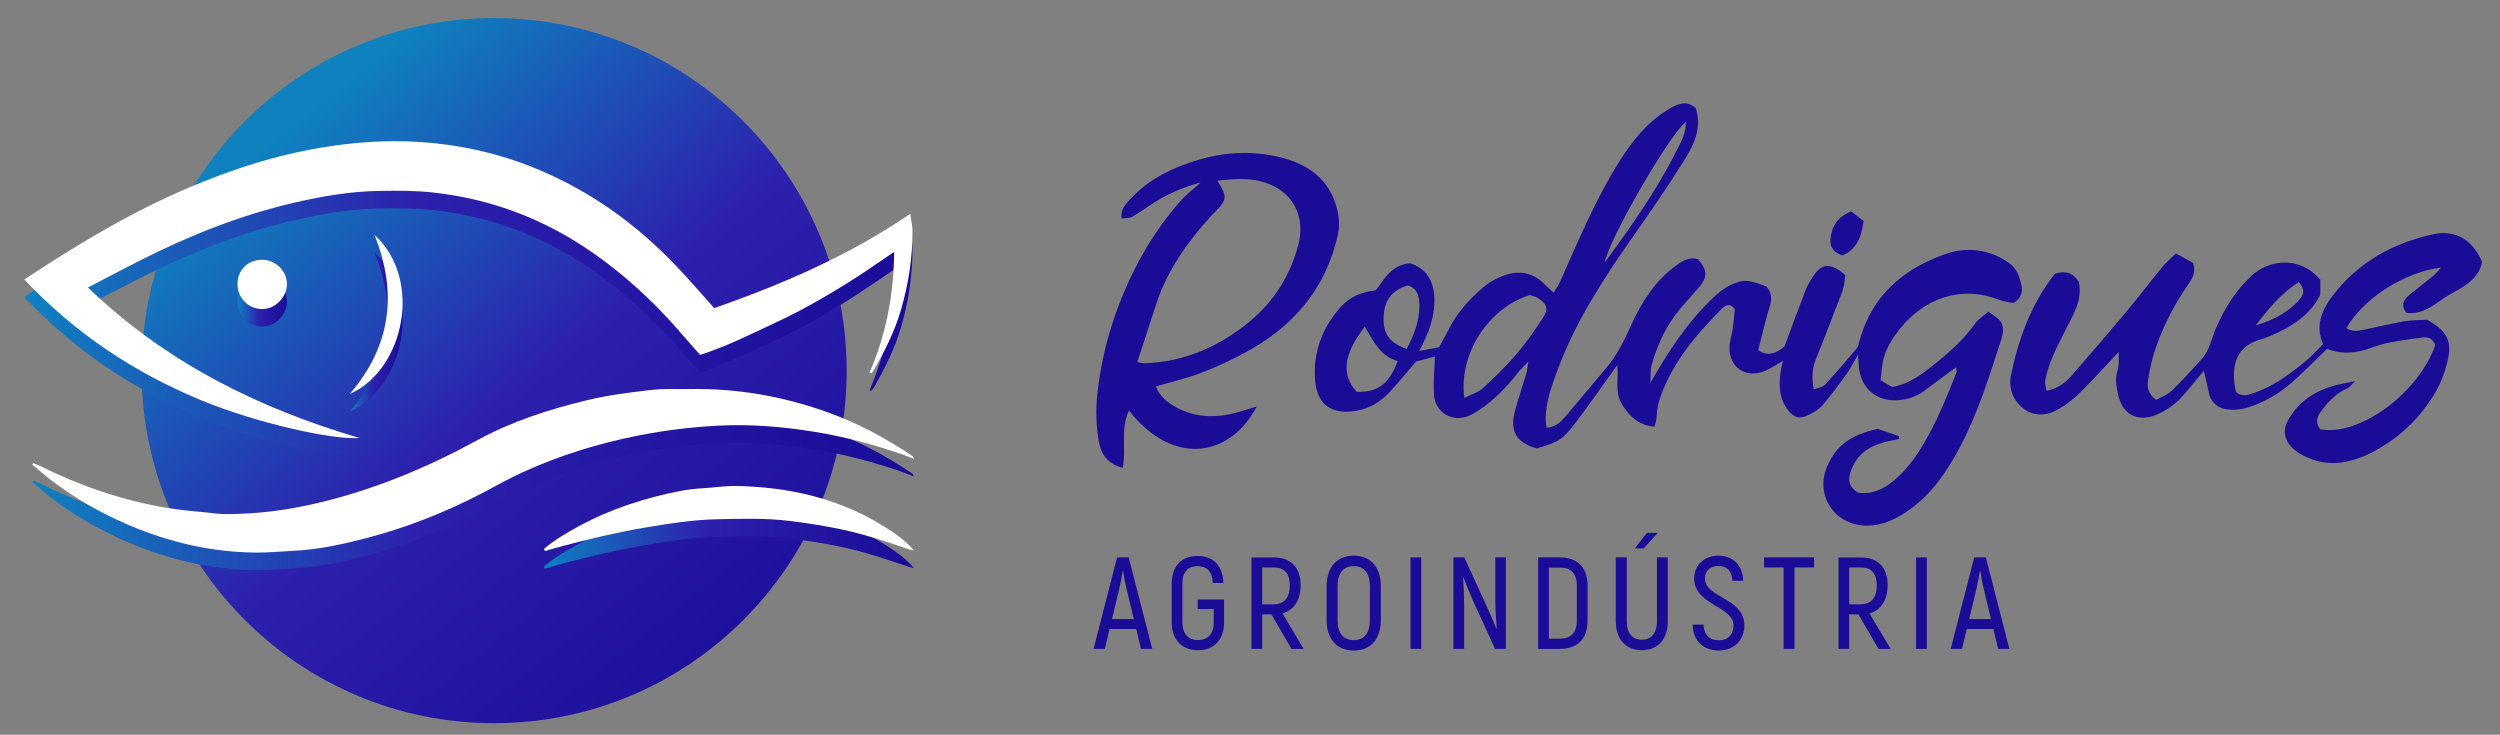 <?xml version="1.0" encoding="UTF-8"?>
<svg xmlns="http://www.w3.org/2000/svg" version="1.1" xmlns:xlink="http://www.w3.org/1999/xlink" viewBox="0 0 554.94 163.09">
  <rect x="0" y="0" width="554.94" height="163.09" fill="#808080" stroke="none"/>
  <defs>
    <style>
      .cls-1 {
        fill: url(#Gradiente_sem_nome_51-6);
      }

      .cls-2 {
        fill: #fff;
      }

      .cls-3 {
        fill: url(#Gradiente_sem_nome_51-5);
      }

      .cls-4 {
        fill: url(#Gradiente_sem_nome_51-2);
      }

      .cls-5 {
        fill: url(#Gradiente_sem_nome_51-3);
      }

      .cls-6 {
        fill: #1a0c97;
      }

      .cls-7 {
        fill: url(#Gradiente_sem_nome_51);
      }

      .cls-8 {
        fill: url(#Gradiente_sem_nome_51-4);
      }
    </style>
    <linearGradient id="Gradiente_sem_nome_51" data-name="Gradiente sem nome 51" x1="65.79" y1="27.33" x2="174.06" y2="162.85" gradientUnits="userSpaceOnUse">
      <stop offset="0" stop-color="#0f81bf"/>
      <stop offset=".44" stop-color="#2d20ad"/>
      <stop offset="1" stop-color="#1a0c97"/>
    </linearGradient>
    <linearGradient id="Gradiente_sem_nome_51-2" data-name="Gradiente sem nome 51" x1="5.42" y1="68.18" x2="202.54" y2="68.18" xlink:href="#Gradiente_sem_nome_51"/>
    <linearGradient id="Gradiente_sem_nome_51-3" data-name="Gradiente sem nome 51" x1="7.13" y1="108.41" x2="202.84" y2="108.41" xlink:href="#Gradiente_sem_nome_51"/>
    <linearGradient id="Gradiente_sem_nome_51-4" data-name="Gradiente sem nome 51" x1="120.76" y1="118.99" x2="202.9" y2="118.99" xlink:href="#Gradiente_sem_nome_51"/>
    <linearGradient id="Gradiente_sem_nome_51-5" data-name="Gradiente sem nome 51" x1="77.64" y1="73.69" x2="89.36" y2="73.69" xlink:href="#Gradiente_sem_nome_51"/>
    <linearGradient id="Gradiente_sem_nome_51-6" data-name="Gradiente sem nome 51" x1="52.71" y1="67.03" x2="63.68" y2="67.03" xlink:href="#Gradiente_sem_nome_51"/>
  </defs>
  <!-- Generator: Adobe Illustrator 28.7.5, SVG Export Plug-In . SVG Version: 1.2.0 Build 176)  -->
  <g>
    <g id="Camada_1">
      <g>
        <g>
          <circle class="cls-7" cx="109.68" cy="82.27" r="78.26"/>
          <g>
            <path class="cls-4" d="M158.57,72.29c15.15-5.32,29.83-11.62,43.48-20.92.2,1.44.48,2.55.49,3.67.04,6.03-.87,11.94-2.57,17.72-1.37,4.67-3.54,8.99-5.94,13.2-.16.28-.39.52-.6.77-.02.02-.11-.01-.44-.05,3.68-8.47,5.4-17.29,5.5-26.87-3.64,2.44-6.89,4.75-10.28,6.86-3.49,2.17-7.05,4.26-10.68,6.18-3.56,1.88-7.24,3.53-10.88,5.25-3.63,1.71-7.31,3.33-11.25,4.57-1.43-1.62-2.8-3.14-4.13-4.69-5-5.85-10.53-11.12-16.67-15.78-6.94-5.28-14.48-9.4-22.73-12.15-5.07-1.69-10.27-2.8-15.61-3.4-4.04-.46-8.07-.44-12.11-.37-6.44.1-12.75,1.2-19.01,2.65-11.98,2.79-23.31,7.34-34.25,12.89-3.73,1.89-7.43,3.85-11.37,5.9,17.27,16.61,37.77,26.79,60.27,33.4-5.73.5-22.75-3.24-35.19-8.39-14.86-6.16-27.98-14.87-39.2-26.79,1.67-1.09,3.22-2.13,4.79-3.13,8.68-5.53,17.52-10.78,26.88-15.11,10.85-5.01,22.04-8.94,33.87-10.97,7.44-1.27,14.91-1.8,22.41-1.3,8.73.58,17.2,2.46,25.35,5.78,12.27,5,22.74,12.54,31.78,22.13,2.71,2.87,5.29,5.87,8.08,8.98Z"/>
            <path class="cls-5" d="M7.35,106.69c.49.2.99.37,1.47.61,9.02,4.49,18.46,7.72,28.41,9.37,2.91.48,5.87.7,8.81,1.01,1.39.15,2.78.34,4.18.34,6.94,0,13.78-.9,20.51-2.51,12.39-2.95,24.07-7.8,35.21-13.89,7.65-4.18,15.79-6.8,24.19-8.84,4.73-1.15,9.53-1.76,14.34-2.31,2.94-.34,5.94-.16,8.91-.21,10.3-.16,20.29,1.6,29.99,5.03,6.86,2.43,13.22,5.81,19.23,9.9.09.06.1.23.25.58-.98-.39-1.78-.74-2.6-1.02-6.37-2.19-12.85-3.93-19.52-5.01-7.02-1.13-14.07-1.72-21.17-1.36-5.99.3-11.93,1.03-17.84,2.19-8.9,1.76-17.5,4.41-25.75,8.18-3.06,1.4-5.99,3.08-8.98,4.64-8.12,4.22-16.58,7.57-25.43,9.89-5.32,1.4-10.68,2.6-16.21,2.87-2.8.14-5.59.43-8.38.41-9.91-.06-19.38-2.26-28.47-6.15-6.08-2.6-11.8-5.84-17.06-9.85-1.47-1.12-2.86-2.35-4.29-3.53.07-.12.15-.24.22-.35Z"/>
            <path class="cls-8" d="M120.76,125.73c2.33-1.97,4.95-3.51,7.61-4.96,7.27-3.96,15.07-6.45,23.18-7.99,2.01-.38,4.08-.46,6.13-.63,1.97-.17,3.94-.43,5.9-.38,5.51.14,10.95.73,16.33,2.09,6.86,1.74,13.17,4.54,18.93,8.62,1.45,1.03,2.82,2.18,4.05,3.62-.44-.11-.9-.17-1.32-.32-4.81-1.65-9.62-3.27-14.61-4.33-3.85-.82-7.72-1.43-11.64-1.91-5.35-.66-10.71-.5-16.06-.38-5.34.11-10.62.93-15.9,1.82-6.23,1.05-12.36,2.51-18.46,4.12-1.32.35-2.64.75-3.95,1.12-.06-.16-.13-.32-.19-.49Z"/>
            <path class="cls-3" d="M77.64,91.35c9.29-10.82,10.56-22.59,5.5-35.32,10.82,9.92,6.6,29.97-5.5,35.32Z"/>
            <path class="cls-1" d="M58.16,61.56c3.01,0,5.57,2.49,5.53,5.46-.04,2.79-2.52,5.52-5.55,5.48-3.02-.04-5.43-2.48-5.42-5.52,0-3.15,2.28-5.41,5.45-5.42Z"/>
          </g>
          <g>
            <path class="cls-2" d="M158.57,68.39c15.15-5.32,29.83-11.62,43.48-20.92.2,1.44.48,2.55.49,3.67.04,6.03-.87,11.94-2.57,17.72-1.37,4.67-3.54,8.99-5.94,13.2-.16.28-.39.52-.6.77-.02.02-.11-.01-.44-.05,3.68-8.47,5.4-17.29,5.5-26.87-3.64,2.44-6.89,4.75-10.28,6.86-3.49,2.17-7.05,4.26-10.68,6.18-3.56,1.88-7.24,3.53-10.88,5.25-3.63,1.71-7.31,3.33-11.25,4.57-1.43-1.62-2.8-3.14-4.13-4.69-5-5.85-10.53-11.12-16.67-15.78-6.94-5.28-14.48-9.4-22.73-12.15-5.07-1.69-10.27-2.8-15.61-3.4-4.04-.46-8.07-.44-12.11-.37-6.44.1-12.75,1.2-19.01,2.65-11.98,2.79-23.31,7.34-34.25,12.89-3.73,1.89-7.43,3.85-11.37,5.9,17.27,16.61,37.77,26.79,60.27,33.4-5.73.5-22.75-3.24-35.19-8.39-14.86-6.16-27.98-14.87-39.2-26.79,1.67-1.09,3.22-2.13,4.79-3.13,8.68-5.53,17.52-10.78,26.88-15.11,10.85-5.01,22.04-8.94,33.87-10.97,7.44-1.27,14.91-1.8,22.41-1.3,8.73.58,17.2,2.46,25.35,5.78,12.27,5,22.74,12.54,31.78,22.13,2.71,2.87,5.29,5.87,8.08,8.98Z"/>
            <path class="cls-2" d="M7.35,102.79c.49.2.99.37,1.47.61,9.02,4.49,18.46,7.72,28.41,9.37,2.91.48,5.87.7,8.81,1.01,1.39.15,2.78.34,4.18.34,6.94,0,13.78-.9,20.51-2.51,12.39-2.95,24.07-7.8,35.21-13.89,7.65-4.18,15.79-6.8,24.19-8.84,4.73-1.15,9.53-1.76,14.34-2.31,2.94-.34,5.94-.16,8.91-.21,10.3-.16,20.29,1.6,29.99,5.03,6.86,2.43,13.22,5.81,19.23,9.9.09.06.1.23.25.58-.98-.39-1.78-.74-2.6-1.02-6.37-2.19-12.85-3.93-19.52-5.01-7.02-1.13-14.07-1.72-21.17-1.36-5.99.3-11.93,1.03-17.84,2.19-8.9,1.76-17.5,4.41-25.75,8.18-3.06,1.4-5.99,3.08-8.98,4.64-8.12,4.22-16.58,7.57-25.43,9.89-5.32,1.4-10.68,2.6-16.21,2.87-2.8.14-5.59.43-8.38.41-9.91-.06-19.38-2.26-28.47-6.15-6.08-2.6-11.8-5.84-17.06-9.85-1.47-1.12-2.86-2.35-4.29-3.53.07-.12.15-.24.22-.35Z"/>
            <path class="cls-2" d="M120.76,121.83c2.33-1.97,4.95-3.51,7.61-4.96,7.27-3.96,15.07-6.45,23.18-7.99,2.01-.38,4.08-.46,6.13-.63,1.97-.17,3.94-.43,5.9-.38,5.51.14,10.95.73,16.33,2.09,6.86,1.74,13.17,4.54,18.93,8.62,1.45,1.03,2.82,2.18,4.05,3.62-.44-.11-.9-.17-1.32-.32-4.81-1.65-9.62-3.27-14.61-4.33-3.85-.82-7.72-1.43-11.64-1.91-5.35-.66-10.71-.5-16.06-.38-5.34.11-10.62.93-15.9,1.82-6.23,1.05-12.36,2.51-18.46,4.12-1.32.35-2.64.75-3.95,1.12-.06-.16-.13-.32-.19-.49Z"/>
            <path class="cls-2" d="M77.64,87.46c9.29-10.82,10.56-22.59,5.5-35.32,10.82,9.92,6.6,29.97-5.5,35.32Z"/>
            <path class="cls-2" d="M58.16,57.66c3.01,0,5.57,2.49,5.53,5.46-.04,2.79-2.52,5.52-5.55,5.48-3.02-.04-5.43-2.48-5.42-5.52,0-3.15,2.28-5.41,5.45-5.42Z"/>
          </g>
        </g>
        <g>
          <path class="cls-6" d="M252.2,139.62h-5.89l-1.07,4.41h-2.49l5.22-20.3h2.58l5.22,20.3h-2.49l-1.07-4.41ZM251.68,137.42l-1.65-6.87c-.32-1.31-.61-3.02-.73-3.8h-.09c-.12.78-.41,2.49-.73,3.8l-1.65,6.87h4.84Z"/>
          <path class="cls-6" d="M260.09,138.09v-8.44c0-4.06,2.2-6.24,5.71-6.24s5.63,2.12,5.77,6h-2.35c-.12-2.58-1.36-3.74-3.42-3.74s-3.34,1.25-3.34,4v8.41c0,2.73,1.39,4,3.45,4s3.51-1.28,3.51-3.8v-3.08h-3.57v-2.12h5.86v5.19c-.03,3.83-2.32,6.06-5.8,6.06s-5.83-2.23-5.83-6.27Z"/>
          <path class="cls-6" d="M282.24,136.38h-2.06v7.66h-2.38v-20.3h4.96c3.83,0,5.95,2.26,5.95,6.15,0,3.34-1.48,5.54-4.03,6.27l4.7,7.89h-2.7l-4.44-7.66ZM280.18,134.14h2.55c2.35,0,3.57-1.48,3.57-4.18s-1.22-4-3.54-4h-2.58v8.18Z"/>
          <path class="cls-6" d="M294.48,137.65v-7.57c0-4.15,2.26-6.73,6.03-6.73s6,2.58,6,6.73v7.57c0,4.18-2.23,6.76-6,6.76s-6.03-2.58-6.03-6.76ZM304.08,137.65v-7.57c0-2.81-1.22-4.41-3.57-4.41s-3.6,1.6-3.6,4.41v7.57c0,2.84,1.22,4.44,3.6,4.44s3.57-1.6,3.57-4.44Z"/>
          <path class="cls-6" d="M315.48,123.73v20.3h-2.38v-20.3h2.38Z"/>
          <path class="cls-6" d="M334.27,123.73v20.3h-2.41l-4.99-10.91c-.64-1.45-1.57-3.77-2-4.93l-.09.03c.12,1.8.23,4.5.23,6.24v9.57h-2.38v-20.3h2.41l5.08,11.08c.67,1.39,1.57,3.54,2.03,4.73l.09-.03c-.14-1.77-.32-4.61-.32-6.38v-9.4h2.35Z"/>
          <path class="cls-6" d="M341.43,123.73h4.82c3.89,0,6.15,2.26,6.15,6.15v8.01c0,3.89-2.29,6.15-6.12,6.15h-4.84v-20.3ZM346.28,141.77c2.38,0,3.74-1.33,3.74-3.97v-7.86c0-2.61-1.33-3.95-3.74-3.95h-2.47v15.78h2.47Z"/>
          <path class="cls-6" d="M358.66,137.88v-14.16h2.44v14.16c0,2.81,1.33,4.12,3.34,4.12s3.36-1.31,3.36-4.12v-14.16h2.41v14.16c0,4.18-2.32,6.44-5.77,6.44s-5.77-2.26-5.77-6.44ZM365.56,118.28h2.41l-3.1,3.45h-1.97l2.67-3.45Z"/>
          <path class="cls-6" d="M375.74,138.64h2.41c.06,2.29,1.36,3.48,3.36,3.48,2.21,0,3.28-1.36,3.28-3.28,0-4.35-8.73-4.47-8.73-10.44,0-2.87,2.15-5.05,5.42-5.05s5.37,2.23,5.48,5.57h-2.41c-.09-2.23-1.28-3.28-3.05-3.28-1.91,0-3.05,1.1-3.05,2.78,0,4.32,8.76,4.24,8.76,10.44,0,2.9-2,5.54-5.69,5.54-3.48,0-5.74-2.23-5.8-5.77Z"/>
          <path class="cls-6" d="M402.68,125.96h-4.35v18.07h-2.41v-18.07h-4.35v-2.23h11.11v2.23Z"/>
          <path class="cls-6" d="M412.54,136.38h-2.06v7.66h-2.38v-20.3h4.96c3.83,0,5.95,2.26,5.95,6.15,0,3.34-1.48,5.54-4.03,6.27l4.7,7.89h-2.7l-4.44-7.66ZM410.48,134.14h2.55c2.35,0,3.57-1.48,3.57-4.18s-1.22-4-3.54-4h-2.58v8.18Z"/>
          <path class="cls-6" d="M427.71,123.73v20.3h-2.38v-20.3h2.38Z"/>
          <path class="cls-6" d="M442.47,139.62h-5.89l-1.07,4.41h-2.5l5.22-20.3h2.58l5.22,20.3h-2.49l-1.07-4.41ZM441.95,137.42l-1.65-6.87c-.32-1.31-.61-3.02-.73-3.8h-.09c-.12.78-.41,2.49-.72,3.8l-1.65,6.87h4.84Z"/>
        </g>
      </g>
      <g>
        <path class="cls-6" d="M434.19,81.52c-2.56,1.9-4.89,3.65-7.25,5.37-1.65,1.2-3.5,1.77-5.56,1.94-4.6.39-8.2-2.47-8.73-7.11-.09-.77-.11-1.54-.21-3-1.06,1.8-1.69,3.11-2.53,4.27-1.7,2.36-3.42,4.73-5.33,6.93-.84.97-2.06,1.69-3.24,2.25-2.06.98-3.38.43-4.7-1.47-2-2.88-1.73-6.02-1.22-9.21.06-.38.2-.74.39-1.39-1.5.84-2.74,1.7-4.1,2.26-4.18,1.73-7.95-.82-7.8-5.31.05-1.43.54-2.84.74-4.28.2-1.42.3-2.85.43-4.18-1-1.31-2.04-.9-2.82-.11-2.13,2.18-4.24,4.39-6.17,6.74-2.96,3.6-5.42,7.5-7.15,11.88-.7,1.76-1.15,3.49-1.2,5.37-.02.73-.29,1.45-.46,2.25-3.62-.31-5.71-2.41-7.31-5.09-1.6-2.67-.62-5.73-.99-8.59-3.08,4.28-6.03,8.56-9.18,12.7-2.99,3.94-3.89,4.41-8.71,5.8-4.52-1.33-5.99-3.76-4.81-8.3.73-2.8,1.7-5.54,2.53-8.32.18-.6.21-1.24.44-2.64-1.12,1.18-1.76,1.75-2.28,2.42-2.48,3.16-5.21,6.06-8.58,8.28-.88.58-1.81,1.18-2.8,1.5-3.48,1.12-6.94-.98-7.25-4.64-.24-2.84.09-5.72.17-8.7-1.33.36-2.82.76-4.2,1.12-1.98,2.31-3.8,4.59-5.79,6.71-2.03,2.17-4.45,3.72-7.5,4.23-5.57.93-8.63-1.52-9.08-6.61-.56-6.22,1.5-11.76,5.66-16.45,2.02-2.28,4.7-3.35,7.79-3.71,1.96-2.56,3.54-5.71,7.67-5.98,3.53,1.15,5.18,3.82,5.33,7.7.15,4.12-1.23,7.78-3.37,11.76,1.63-.31,2.93-.55,4.41-.83.69-1.27,1.43-2.52,2.07-3.81,1.86-3.78,4.61-6.83,7.78-9.52,1.1-.93,2.4-1.71,3.73-2.27,3.61-1.55,6.99-1.33,9.88,1.66.54.56,1.15,1.06,2,1.83.56-.96,1.06-1.67,1.41-2.44,4.03-9.06,7.85-18.23,13.14-26.67,2.84-4.53,6.15-8.7,10.81-11.52,1.92-1.17,4.03-2.27,6.15-.35,1.54,4.63-.56,8.44-2.8,12-3.66,5.84-7.6,11.52-11.56,17.17-6.31,9.03-12.27,18.26-16.16,28.62-1.38,3.68-2.82,7.42-2.77,11.48,0,.51.11,1.02.19,1.69,1.89-.12,3.05-1.17,4.06-2.35,3.11-3.64,6.15-7.33,9.24-10.99,2.33-2.76,3.9-5.93,5.37-9.21,2.42-5.36,5.5-10.28,10.49-13.74,1.38-.96,2.74-1.63,4.46-1.13,2.16,2.51,2.16,4.03.01,6.5-1.74,2.01-3.61,3.92-5.18,6.06-2.44,3.34-4.07,7.12-5.17,11.1-.26.95-.14,2.01-.24,3.82,4.16-7.32,8.35-13.59,13.87-18.86,1.23-1.17,2.63-2.3,4.16-2.99,2.8-1.25,3.83-1.05,7.73.46,1.09,1.22,1.31,2.57.77,4.3-1.02,3.26-1.76,6.6-2.59,9.79q2.54,1.96,5.82-.77c1.63-4.37,3.13-8.47,4.7-12.54.38-.98.94-1.9,1.5-2.81,1.95-3.17,4.1-3.4,7.32-.49-.18,1.04-.22,2.37-.66,3.55-1.9,5.07-3.89,10.11-5.9,15.14-.82,2.05-.93,4.1-.46,6.65.96-.37,1.96-.46,2.46-1,2.44-2.62,4.77-5.36,7.09-8.09.32-.37.42-.95.55-1.45,2.66-10.17,9.71-16.22,19.18-19.52,4.75-1.66,9.71-1.08,14.07,1.99,1.65,1.16,2.29,2.93,2.72,4.73.34,1.44.21,2.95-1.73,4.17-.89-.2-2.21-.31-3.4-.77-8.72-3.41-16.79.25-21.71,6.37-1.66,2.06-3.13,4.31-3.77,6.93-.36,1.5-.42,3.07-.61,4.6,1.09.66,1.87,1.12,2.52,1.51,4.03-.67,6.94-3.07,9.81-5.37,3.21-2.57,6.27-5.34,8.67-8.76.65-.93,1.74-1.57,2.93-2.61,1.06.87,2.37,1.49,2.9,2.51.47.91.38,2.35.04,3.4-2.69,8.29-5.25,16.63-9.37,24.37-2.76,5.18-6.02,9.99-10.85,13.51-2.93,2.13-6.06,3.77-9.86,3.72-7.14-.1-11.54-6.96-8.54-13.42,2.07-4.46,5-6.65,11.07-8.07,1.38.47,3.08,1.05,4.78,1.64,0,.21,0,.41,0,.62-1.15.25-2.31.43-3.44.75-3.34.95-5.92,2.69-7.21,6.2-.78,2.11-.56,3.58,1.48,4.95,3.77.58,6.8-1.36,9.38-3.91,1.87-1.85,3.51-4.03,4.87-6.29,3.14-5.22,5.46-10.86,7.67-16.53.08-.21-.04-.49-.1-1.1ZM325.05,88.31c1.6-.8,3.06-1.18,4.05-2.09,2.62-2.39,5.18-4.89,7.49-7.58,2.14-2.5,4.04-5.23,5.84-7.99,1.39-2.13,1.03-3.17-1.16-4.53-.54-.34-1.21-.46-1.68-.63-9.15,2.86-15.86,13.01-14.54,22.82ZM301.16,86.99c4.76.08,7.14-1.72,9.1-6.85-3.89-1.01-5.41-4.47-7.31-7.63-4.74,6.12-5.29,10.6-1.79,14.48ZM312.5,63.35c-3.77,1.2-5.36,3.44-5.37,7.53,0,3.4,1.46,5.3,5.15,6.57,1.53-3.06,2.86-6.18,2.79-9.71-.04-1.93-.36-3.71-2.57-4.38ZM374.21,27.03c-3.94,3.34-16.94,25.89-18.02,31.26,5.86-7.99,11.43-15.85,15.79-24.49,1.04-2.07,2.33-4.09,2.23-6.77Z"/>
        <path class="cls-6" d="M540.57,76.59c-.58-1.45-1.57-1.83-2.7-1.68-2.62.33-5.25.68-7.84,1.2-1.68.34-3.28,1.01-4.93,1.51q-4.48,1.37-8.55-.17c-2.25,2.18-4.44,4.32-6.66,6.43-3.03,2.87-6.51,5.09-10.43,6.43-1.68.58-3.68.8-5.42.51-1.82-.31-3.33-1.57-3.74-3.68-.3-1.55-.7-3.07-1.1-4.82-1.44,1.72-2.82,3.4-4.22,5.05-1.83,2.16-4.02,3.85-6.68,4.84-3.95,1.46-7.17-.33-8.09-4.46-.4-1.81-.82-3.57-.17-5.48.4-1.17.2-2.54.28-4.16-3.05,3.23-5.71,6.19-8.53,8.99-1.41,1.39-3.01,2.65-4.72,3.65-2.56,1.5-5.41,1.86-7.88-.04-2.36-1.81-3.4-4.53-2.79-7.47,1.68-8.11,4.47-15.78,9.71-22.44,2.12-.74,3.89-.42,5.32,1.72.99,4.27-1.51,7.78-3.27,11.39-1.68,3.44-3.51,6.8-4.18,10.62-.12.66.18,1.39.3,2.2,2.49-.47,4.16-1.75,5.56-3.35,4.11-4.7,8.18-9.43,12.18-14.21,2.72-3.26,5.29-6.65,7.98-9.93.82-1,1.85-1.84,3-2.98,1.5.82,2.83,1.55,3.84,2.11.66,2.24-.26,3.56-1.18,4.88-3.33,4.8-5.93,9.98-7.64,15.57-.57,1.88-.93,3.84-1.23,5.79-.23,1.5.16,2.88,1.8,4.17,1.09-.62,2.51-1.11,3.5-2.06,2.3-2.2,4.41-4.61,6.58-6.95,1.86-2.01,2.25-4.72,3.3-7.11,1.88-4.31,4.34-8.19,7.79-11.43,3.7-3.48,10.6-4.66,15.29.86v3.33c-2.34,4.68-6.4,7.11-10.87,9.05-.73.32-1.46.64-2.23.84-5.39,1.4-6.96,5.69-5.62,11.65,1.12,1.12,2.34.81,3.68.37,4.66-1.5,8.45-4.39,12.13-7.46,1.22-1.02,2.28-2.24,3.54-3.48-1.78-3.93-.34-7.5,1.99-10.59,5.68-7.53,13.49-11.89,22.59-13.83,4.87-1.04,8.73,1.42,10.71,6.19-.8,3.81-4.02,5.46-6.98,7.1-3.12,1.72-5.82,4.8-9.88,4.16-1.27-1.8-.47-2.97.73-3.97,1.74-1.44,3.55-2.79,5.3-4.22.57-.47,1.02-1.07,1.73-1.83-8.15.98-17.23,6.82-21.04,13.45,1.48.96,3.01.52,4.51.21,2.86-.58,5.69-1.29,8.56-1.77,1.69-.28,3.43-.24,4.86-.32,4.6,2.63,5.65,4.79,4.44,9.56-.54,2.15-1.32,4.32-2.42,6.23-3.31,5.77-7.96,10.31-13.83,13.43-4.7,2.49-9.67,3.65-14.85,1.33-1.06-.47-2.14-1.06-2.99-1.84-2.2-2.01-2.5-4.28-.99-6.8,2.23-3.71,5.57-5.99,9.66-7.19,1.36-.4,2.78-.61,5.02-1.09-.95.91-1.26,1.42-1.7,1.6-2.56,1.06-4.31,3.02-5.92,5.15-.99,1.3-1.21,2.61-.14,3.94,8.64,1.64,21.85-8.03,25.53-18.71ZM510.3,62.59c-3.99,2.57-6.83,6.03-9.58,9.64,3.93-1.17,7.46-2.95,10.06-6.17.68-.85.77-1.94-.48-3.47Z"/>
        <path class="cls-6" d="M278.94,90.25c-5.77,11.16-18.5,13.47-28.32.89-1.98,3.98-.58,8.37-1.38,12.7-3.22-.78-4.84-2.93-5.32-5.79-.6-3.51-.74-7-.33-10.66.69-6.25,2.07-12.25,4.19-18.11,3.28-9.05,7.84-17.38,14.23-24.63,1.2-1.36,2.68-2.48,4.53-4.15-4.42,1.18-7.94,2.85-11.24,5.04-1.32.88-2.61,1.83-4,2.59-.6.33-1.43.25-2.35.39-.24-2.09.9-3.17,1.95-4.31,4.18-4.57,9.54-7.1,15.35-8.79,6.12-1.79,12.38-1.99,18.51-.36,6.48,1.72,11.11,5.62,12.3,12.62.24,1.39.24,2.91-.06,4.29-2.64,12.08-9.92,20.58-20.64,26.31-3.15,1.68-6.41,3.22-9.74,4.49-3.2,1.21-6.57,1.99-10.04,3.01.87,2.29,2.6,3.61,4.59,4.68,4.63,2.49,9.42,2.32,14.28.85,1.1-.33,2.2-.67,3.47-1.06ZM252.46,80.37c.94.18,1.19.28,1.44.27,9.1-.28,16.95-3.76,23.82-9.55,5.19-4.38,8.6-9.92,10.42-16.5,1.67-6.03-.83-10.95-5.24-13.19-4.01-2.04-8.23-1.84-12.67-1.28,2.22,3.54,2.18,4.09-.36,6.77-.37.39-.77.74-1.13,1.13-5.16,5.75-9.62,11.94-12.06,19.39-1.39,4.24-2.77,8.48-4.23,12.96Z"/>
        <path class="cls-6" d="M413.68,49.05c-.49,3.39-1.38,6.24-4.71,7.65-1.88-.64-2.81-1.8-2.65-3.61.25-2.83,1.57-4.96,4.6-6.16.85.65,1.75,1.35,2.76,2.13Z"/>
      </g>
    </g>
  </g>
</svg>